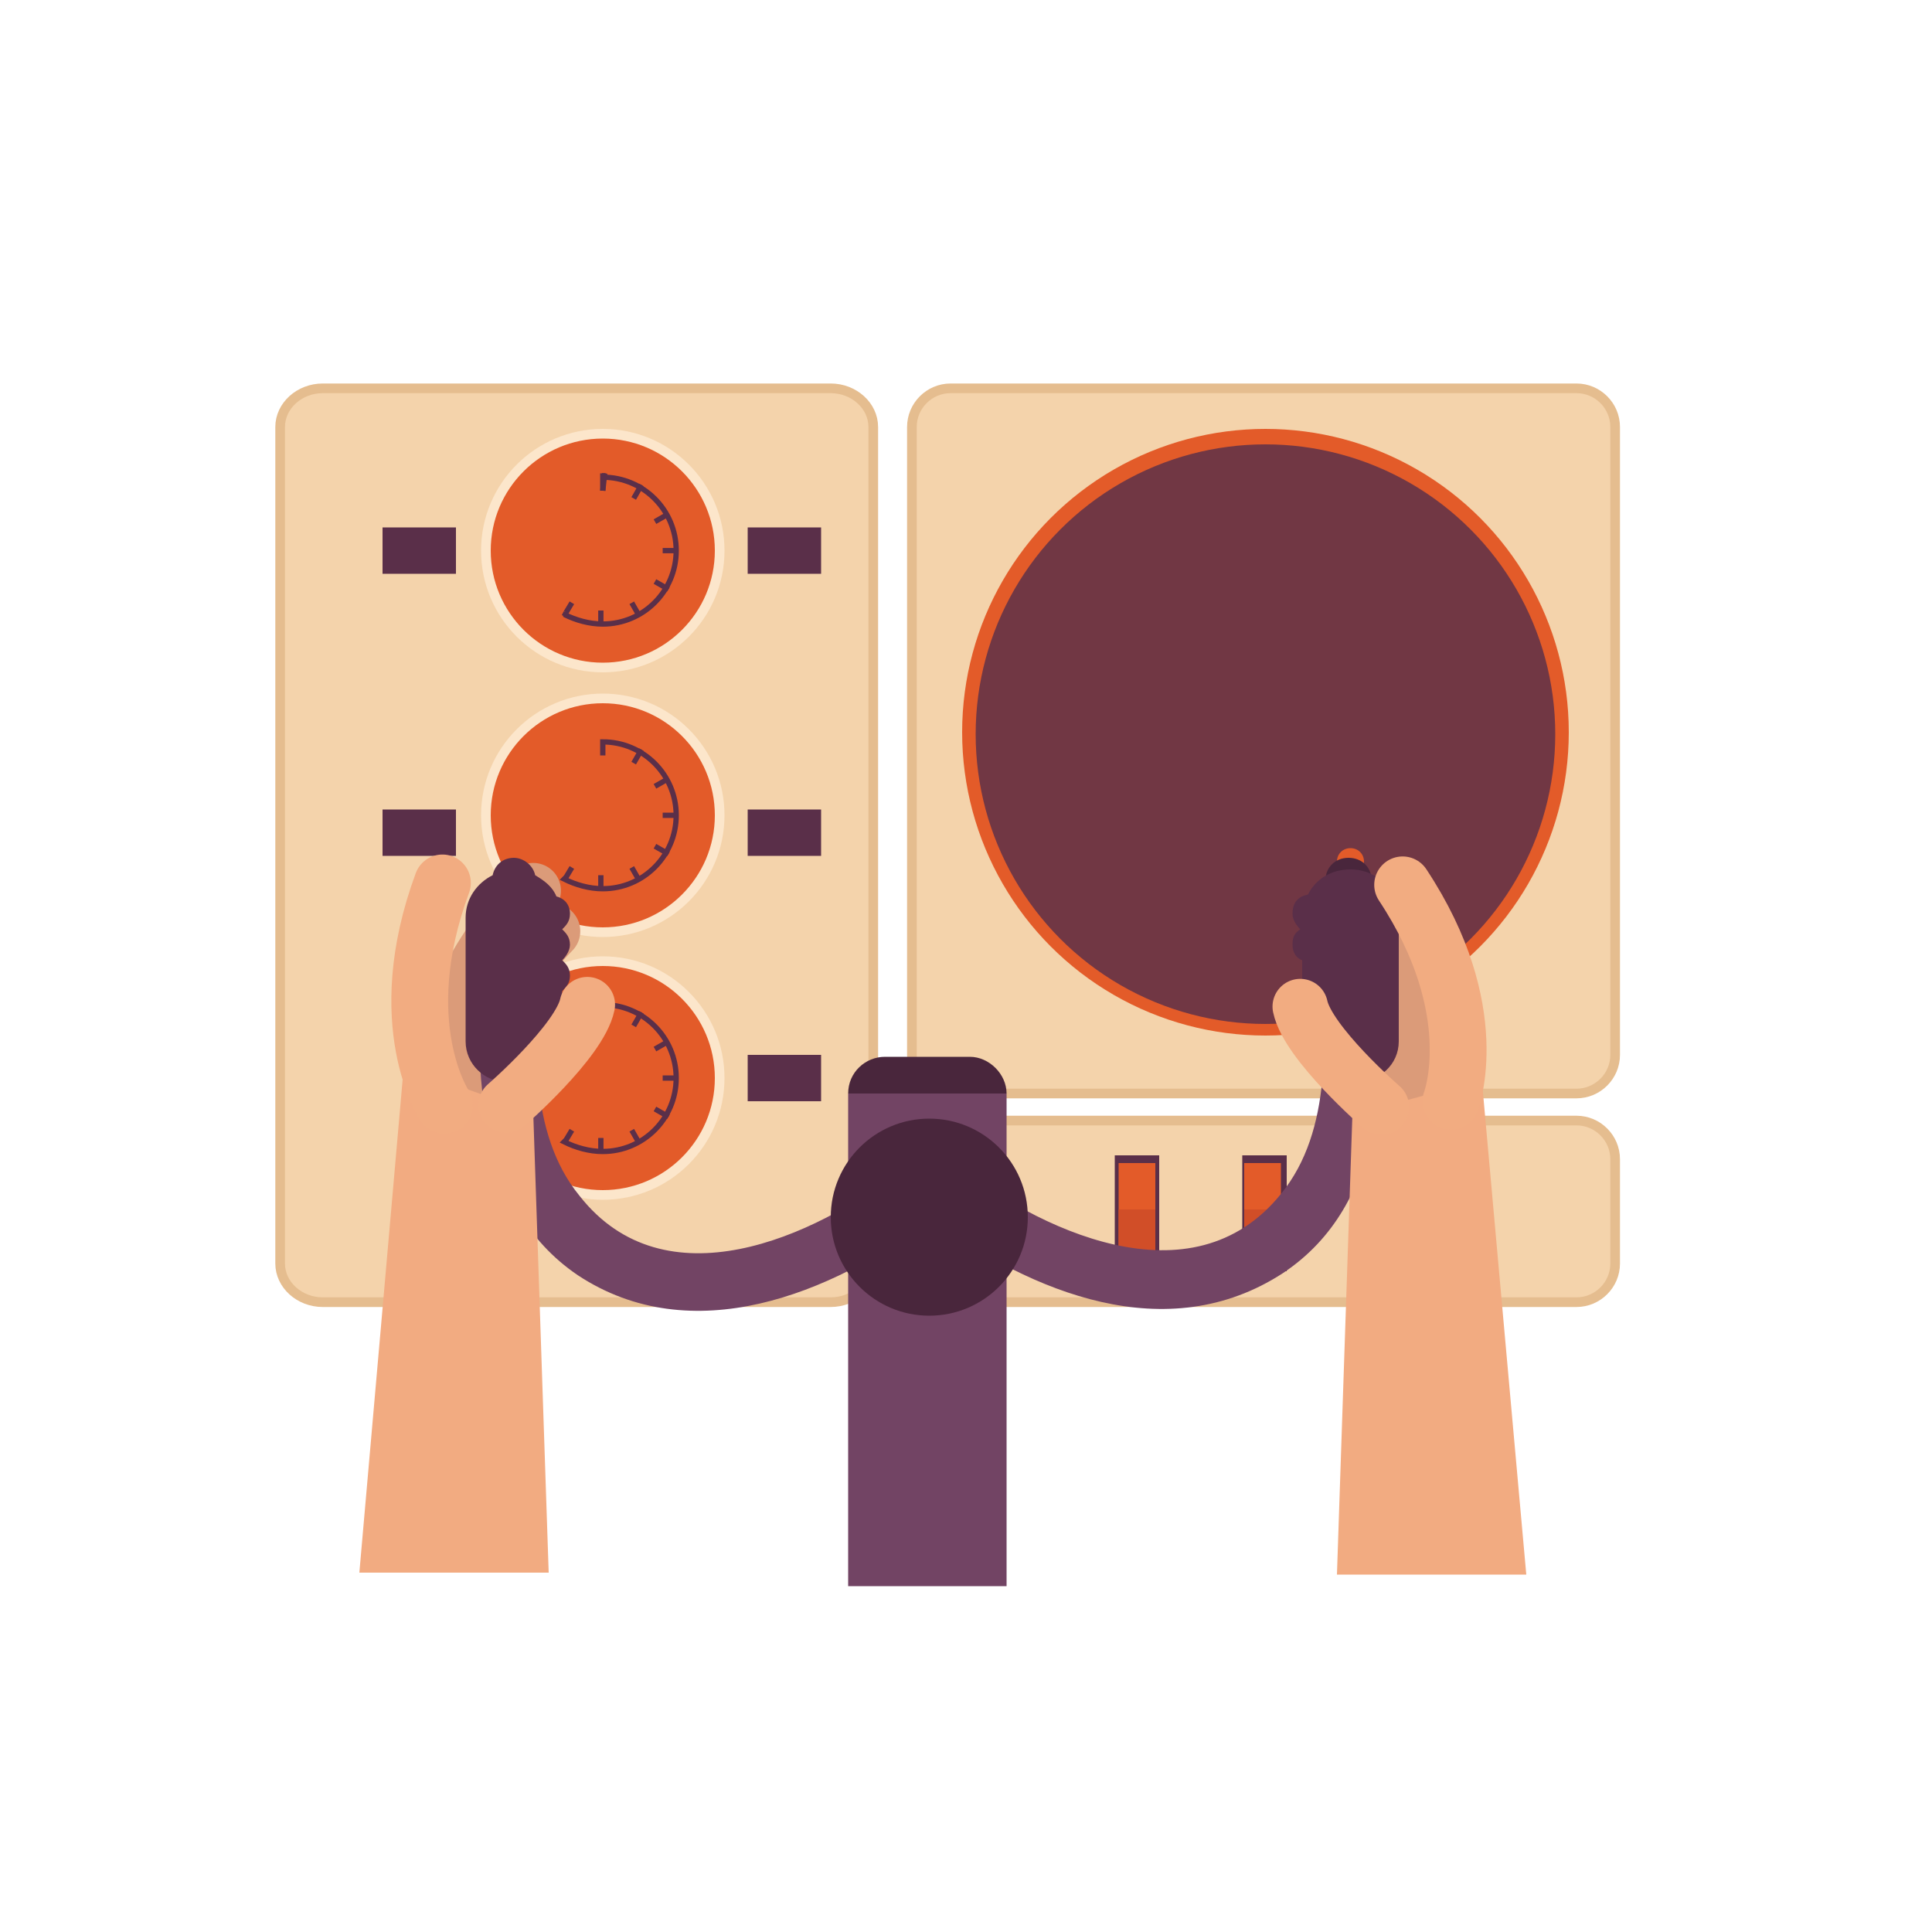 <?xml version="1.0" encoding="utf-8"?>
<!-- Generator: Adobe Illustrator 21.0.0, SVG Export Plug-In . SVG Version: 6.00 Build 0)  -->
<svg version="1.1" id="Layer_1" xmlns="http://www.w3.org/2000/svg" xmlns:xlink="http://www.w3.org/1999/xlink" x="0px" y="0px"
	 viewBox="0 0 100 100" style="enable-background:new 0 0 100 100;" xml:space="preserve">
<style type="text/css">
	.st0{display:none;fill:none;stroke:#EA8A31;stroke-width:0.596;stroke-miterlimit:10;}
	.st1{fill:none;}
	.st2{fill:#F4D3AB;stroke:#E5BD8F;stroke-width:0.5;stroke-miterlimit:10;}
	.st3{fill:#FCE6CB;}
	.st4{fill:#E35B29;}
	.st5{fill:none;stroke:#5A2F49;stroke-width:0.274;stroke-miterlimit:10;}
	.st6{fill:none;stroke:#5A2F49;stroke-width:0.109;stroke-miterlimit:10;}
	.st7{fill:#5A2F49;}
	.st8{fill:#713744;}
	.st9{fill:none;stroke:#DB9B79;stroke-width:2.869;stroke-linecap:round;stroke-linejoin:round;stroke-miterlimit:10;}
	.st10{fill:#D14E28;}
	.st11{fill:#724464;}
	.st12{fill:#49263C;}
	.st13{fill:#F2AB81;}
	.st14{fill:none;stroke:#F2AC81;stroke-width:2.94;stroke-linecap:round;stroke-linejoin:round;stroke-miterlimit:10;}
	.st15{fill:none;stroke:#F2AC81;stroke-width:2.869;stroke-linecap:round;stroke-linejoin:round;stroke-miterlimit:10;}
</style>
<path id="XMLID_85_" class="st0" d="M61,82.3c0,0-3.3,1.4-8.9,1.6"/>
<g id="XMLID_30_">
</g>
<rect x="30" y="28.6" class="st1" width="7.6" height="7.6"/>
<path class="st2" d="M43,67.4H16.7c-1.2,0-2.2-0.9-2.2-2V22.1c0-1.1,1-2,2.2-2H43c1.2,0,2.2,0.9,2.2,2v43.3
	C45.2,66.5,44.2,67.4,43,67.4z"/>
<circle class="st3" cx="31.2" cy="28.5" r="6.3"/>
<circle class="st4" cx="31.2" cy="28.5" r="5.8"/>
<path class="st5" d="M29.2,31.8c0.6,0.3,1.3,0.5,2,0.5c2.1,0,3.8-1.7,3.8-3.8s-1.7-3.8-3.8-3.8"/>
<line class="st5" x1="31.2" y1="24.5" x2="31.2" y2="25.4"/>
<line class="st5" x1="31.3" y1="24.5" x2="31.2" y2="25.4"/>
<line class="st6" x1="31.3" y1="24.5" x2="31.2" y2="25.1"/>
<line class="st6" x1="29.2" y1="31.9" x2="29.5" y2="31.4"/>
<line class="st6" x1="31.1" y1="32.4" x2="31.1" y2="31.9"/>
<line class="st6" x1="33.1" y1="31.9" x2="32.8" y2="31.4"/>
<line class="st6" x1="34.6" y1="30.5" x2="34.1" y2="30.2"/>
<line class="st6" x1="35.1" y1="28.5" x2="34.6" y2="28.5"/>
<line class="st6" x1="34.6" y1="26.6" x2="34.2" y2="26.8"/>
<line class="st6" x1="33.2" y1="25.1" x2="32.9" y2="25.6"/>
<line class="st5" x1="29.3" y1="31.7" x2="29.6" y2="31.2"/>
<line class="st5" x1="29.2" y1="31.9" x2="29.3" y2="31.7"/>
<line class="st5" x1="31.1" y1="32.4" x2="31.1" y2="31.6"/>
<line class="st5" x1="33.1" y1="31.9" x2="32.7" y2="31.2"/>
<line class="st5" x1="34.6" y1="30.5" x2="33.9" y2="30.1"/>
<line class="st5" x1="35.1" y1="28.5" x2="34.3" y2="28.5"/>
<line class="st5" x1="34.6" y1="26.6" x2="33.9" y2="27"/>
<line class="st5" x1="33.2" y1="25.1" x2="32.8" y2="25.8"/>
<circle class="st3" cx="31.2" cy="42.2" r="6.3"/>
<circle class="st4" cx="31.2" cy="42.2" r="5.8"/>
<path class="st5" d="M31.2,39.1"/>
<path class="st5" d="M31.3,38.2"/>
<line class="st6" x1="29.2" y1="45.6" x2="29.5" y2="45.1"/>
<line class="st6" x1="31.1" y1="46.1" x2="31.1" y2="45.6"/>
<line class="st6" x1="33.1" y1="45.6" x2="32.8" y2="45.1"/>
<line class="st6" x1="34.6" y1="44.2" x2="34.1" y2="43.9"/>
<line class="st6" x1="35.1" y1="42.2" x2="34.6" y2="42.2"/>
<line class="st6" x1="34.6" y1="40.3" x2="34.2" y2="40.5"/>
<line class="st6" x1="33.2" y1="38.8" x2="32.9" y2="39.3"/>
<path class="st5" d="M29.6,44.9l-0.3,0.5l-0.1,0.1c0.6,0.3,1.3,0.5,2,0.5c2.1,0,3.8-1.7,3.8-3.8s-1.7-3.8-3.8-3.8v0.7"/>
<line class="st5" x1="29.2" y1="45.6" x2="29.3" y2="45.4"/>
<line class="st5" x1="31.1" y1="46.1" x2="31.1" y2="45.3"/>
<line class="st5" x1="33.1" y1="45.6" x2="32.7" y2="44.9"/>
<line class="st5" x1="34.6" y1="44.2" x2="33.9" y2="43.8"/>
<line class="st5" x1="35.1" y1="42.2" x2="34.3" y2="42.2"/>
<line class="st5" x1="34.6" y1="40.3" x2="33.9" y2="40.7"/>
<line class="st5" x1="33.2" y1="38.8" x2="32.8" y2="39.5"/>
<rect x="38.7" y="27.3" class="st7" width="3.8" height="2.4"/>
<rect x="19.8" y="27.3" class="st7" width="3.8" height="2.4"/>
<rect x="38.7" y="41.9" class="st7" width="3.8" height="2.4"/>
<rect x="19.8" y="41.9" class="st7" width="3.8" height="2.4"/>
<circle class="st3" cx="31.2" cy="55.8" r="6.3"/>
<circle class="st4" cx="31.2" cy="55.8" r="5.8"/>
<path class="st5" d="M31.2,52.7"/>
<path class="st5" d="M31.3,51.8"/>
<line class="st6" x1="29.2" y1="59.2" x2="29.5" y2="58.7"/>
<line class="st6" x1="31.1" y1="59.7" x2="31.1" y2="59.2"/>
<line class="st6" x1="33.1" y1="59.2" x2="32.8" y2="58.7"/>
<line class="st6" x1="34.6" y1="57.8" x2="34.1" y2="57.5"/>
<line class="st6" x1="35.1" y1="55.8" x2="34.6" y2="55.8"/>
<line class="st6" x1="34.6" y1="53.9" x2="34.2" y2="54.1"/>
<line class="st6" x1="33.2" y1="52.4" x2="32.9" y2="52.9"/>
<path class="st5" d="M29.6,58.5L29.3,59l-0.1,0.1c0.6,0.3,1.3,0.5,2,0.5c2.1,0,3.8-1.7,3.8-3.8S33.3,52,31.2,52v0.7"/>
<line class="st5" x1="29.2" y1="59.2" x2="29.3" y2="59"/>
<line class="st5" x1="31.1" y1="59.7" x2="31.1" y2="58.9"/>
<line class="st5" x1="33.1" y1="59.2" x2="32.7" y2="58.5"/>
<line class="st5" x1="34.6" y1="57.8" x2="33.9" y2="57.4"/>
<line class="st5" x1="35.1" y1="55.8" x2="34.3" y2="55.8"/>
<line class="st5" x1="34.6" y1="53.9" x2="33.9" y2="54.3"/>
<line class="st5" x1="33.2" y1="52.4" x2="32.8" y2="53.1"/>
<rect x="38.7" y="54.6" class="st7" width="3.8" height="2.4"/>
<path class="st2" d="M81.6,56.6H49.2c-1.1,0-2-0.9-2-2V22.1c0-1.1,0.9-2,2-2h32.4c1.1,0,2,0.9,2,2v32.5
	C83.6,55.7,82.7,56.6,81.6,56.6z"/>
<g>
	<circle class="st4" cx="65.5" cy="37.9" r="15.7"/>
</g>
<circle class="st8" cx="65.5" cy="38" r="15"/>
<path id="XMLID_13808_" class="st9" d="M70.7,47.6c0,0,3.6,6.5,1.3,10.1"/>
<path class="st2" d="M81.6,67.4H49.2c-1.1,0-2-0.9-2-2V60c0-1.1,0.9-2,2-2h32.4c1.1,0,2,0.9,2,2v5.4C83.6,66.5,82.7,67.4,81.6,67.4z
	"/>
<g>
	<g>
		<g>
			<rect x="57.7" y="59.8" class="st7" width="2.3" height="6"/>
			<g>
				<rect x="57.9" y="60.2" class="st4" width="1.9" height="5.1"/>
				<rect x="57.9" y="62.6" class="st10" width="1.9" height="2.7"/>
			</g>
		</g>
		<g>
			<rect x="64.3" y="59.8" class="st7" width="2.3" height="6"/>
			<g>
				<rect x="64.4" y="60.2" class="st4" width="1.9" height="5.1"/>
				<rect x="64.4" y="62.6" class="st10" width="1.9" height="2.7"/>
			</g>
		</g>
	</g>
</g>
<rect x="10" y="10" class="st1" width="80" height="80"/>
<rect x="43.9" y="56.6" class="st11" width="8.2" height="25.5"/>
<path id="XMLID_5_" class="st9" d="M24.5,57.5c-1.2-4,4.1-9.3,4.1-9.3"/>
<path id="XMLID_4_" class="st9" d="M23.5,55.4c-1.2-4,4.1-9.3,4.1-9.3"/>
<path class="st12" d="M52.1,56.6h-8.2l0,0c0-1.1,0.9-1.9,1.9-1.9h4.4C51.2,54.7,52.1,55.6,52.1,56.6L52.1,56.6z"/>
<path class="st11" d="M71.4,49.6c-0.1-1.9-3.1-1.9-3,0c0.2,4,0.6,8.9-2.1,12.2c-4.6,5.7-12.6,1.9-17.2-1.8c-0.8-0.6-1.9-0.2-2.4,0.5
	c-4.6,3.6-12.3,7-16.7,1.4c-2.7-3.3-2.3-8.2-2.1-12.2c0.1-1.9-2.9-1.9-3,0c-0.3,5.7-0.3,12.7,5,16.3c5.9,3.9,13.1,1,18.3-2.9
	c5.2,3.8,12.2,6.7,18.2,2.8C71.8,62.3,71.7,55.4,71.4,49.6z"/>
<path class="st7" d="M29.5,48.9c0-0.4-0.2-0.6-0.4-0.8v0c0.2-0.2,0.4-0.4,0.4-0.8c0-0.5-0.3-0.8-0.7-0.9c-0.2-0.5-0.6-0.8-1.1-1.1
	c-0.1-0.5-0.6-0.9-1.1-0.9c-0.6,0-1,0.4-1.1,0.9c-0.8,0.4-1.4,1.2-1.4,2.2v6.4c0,1.2,1,2.1,2.1,2.1H27c1.2,0,2.1-1,2.1-2.1v-2.6
	c0.2-0.2,0.4-0.4,0.4-0.8c0-0.4-0.2-0.6-0.4-0.8v0C29.3,49.5,29.5,49.2,29.5,48.9z"/>
<path class="st4" d="M69.9,45.3L69.9,45.3c-0.4,0-0.7-0.3-0.7-0.7l0,0c0-0.4,0.3-0.7,0.7-0.7l0,0c0.4,0,0.7,0.3,0.7,0.7l0,0
	C70.6,44.9,70.2,45.3,69.9,45.3z"/>
<path class="st12" d="M71,46.2h-2.4v-0.6c0-0.7,0.5-1.2,1.2-1.2l0,0c0.7,0,1.2,0.5,1.2,1.2C71,45.6,71,46.2,71,46.2z"/>
<path class="st7" d="M69.9,45c-1,0-1.8,0.5-2.2,1.3c-0.5,0.1-0.8,0.4-0.8,1c0,0.3,0.2,0.6,0.4,0.8c-0.3,0.2-0.4,0.4-0.4,0.8
	c0,0.4,0.2,0.7,0.5,0.8v4.2c0,1.1,0.9,2.1,2.1,2.1h0.7c1.2,0,2.2-0.9,2.2-2.1v-6.4C72.4,46.1,71.3,45,69.9,45z"/>
<path class="st13" d="M20.9,55.2l6.7,2.4l0.8,23.8h-9.8L20.9,55.2z"/>
<path id="XMLID_3_" class="st14" d="M23,57.2c0,0-2.8-4.2-0.1-11.5"/>
<path id="XMLID_2_" class="st15" d="M30.4,52c-0.4,1.9-4.2,5.2-4.2,5.2"/>
<g>
	<circle class="st12" cx="48.1" cy="63" r="5.1"/>
</g>
<path class="st13" d="M79,81.5h-9.8L70,57.7l6.7-1.8L79,81.5z"/>
<path id="XMLID_33034_" class="st14" d="M72.6,45.8c4.3,6.5,2.5,11.2,2.5,11.2"/>
<path id="XMLID_33036_" class="st15" d="M71.5,57.3c0,0-3.8-3.3-4.2-5.2"/>
</svg>
